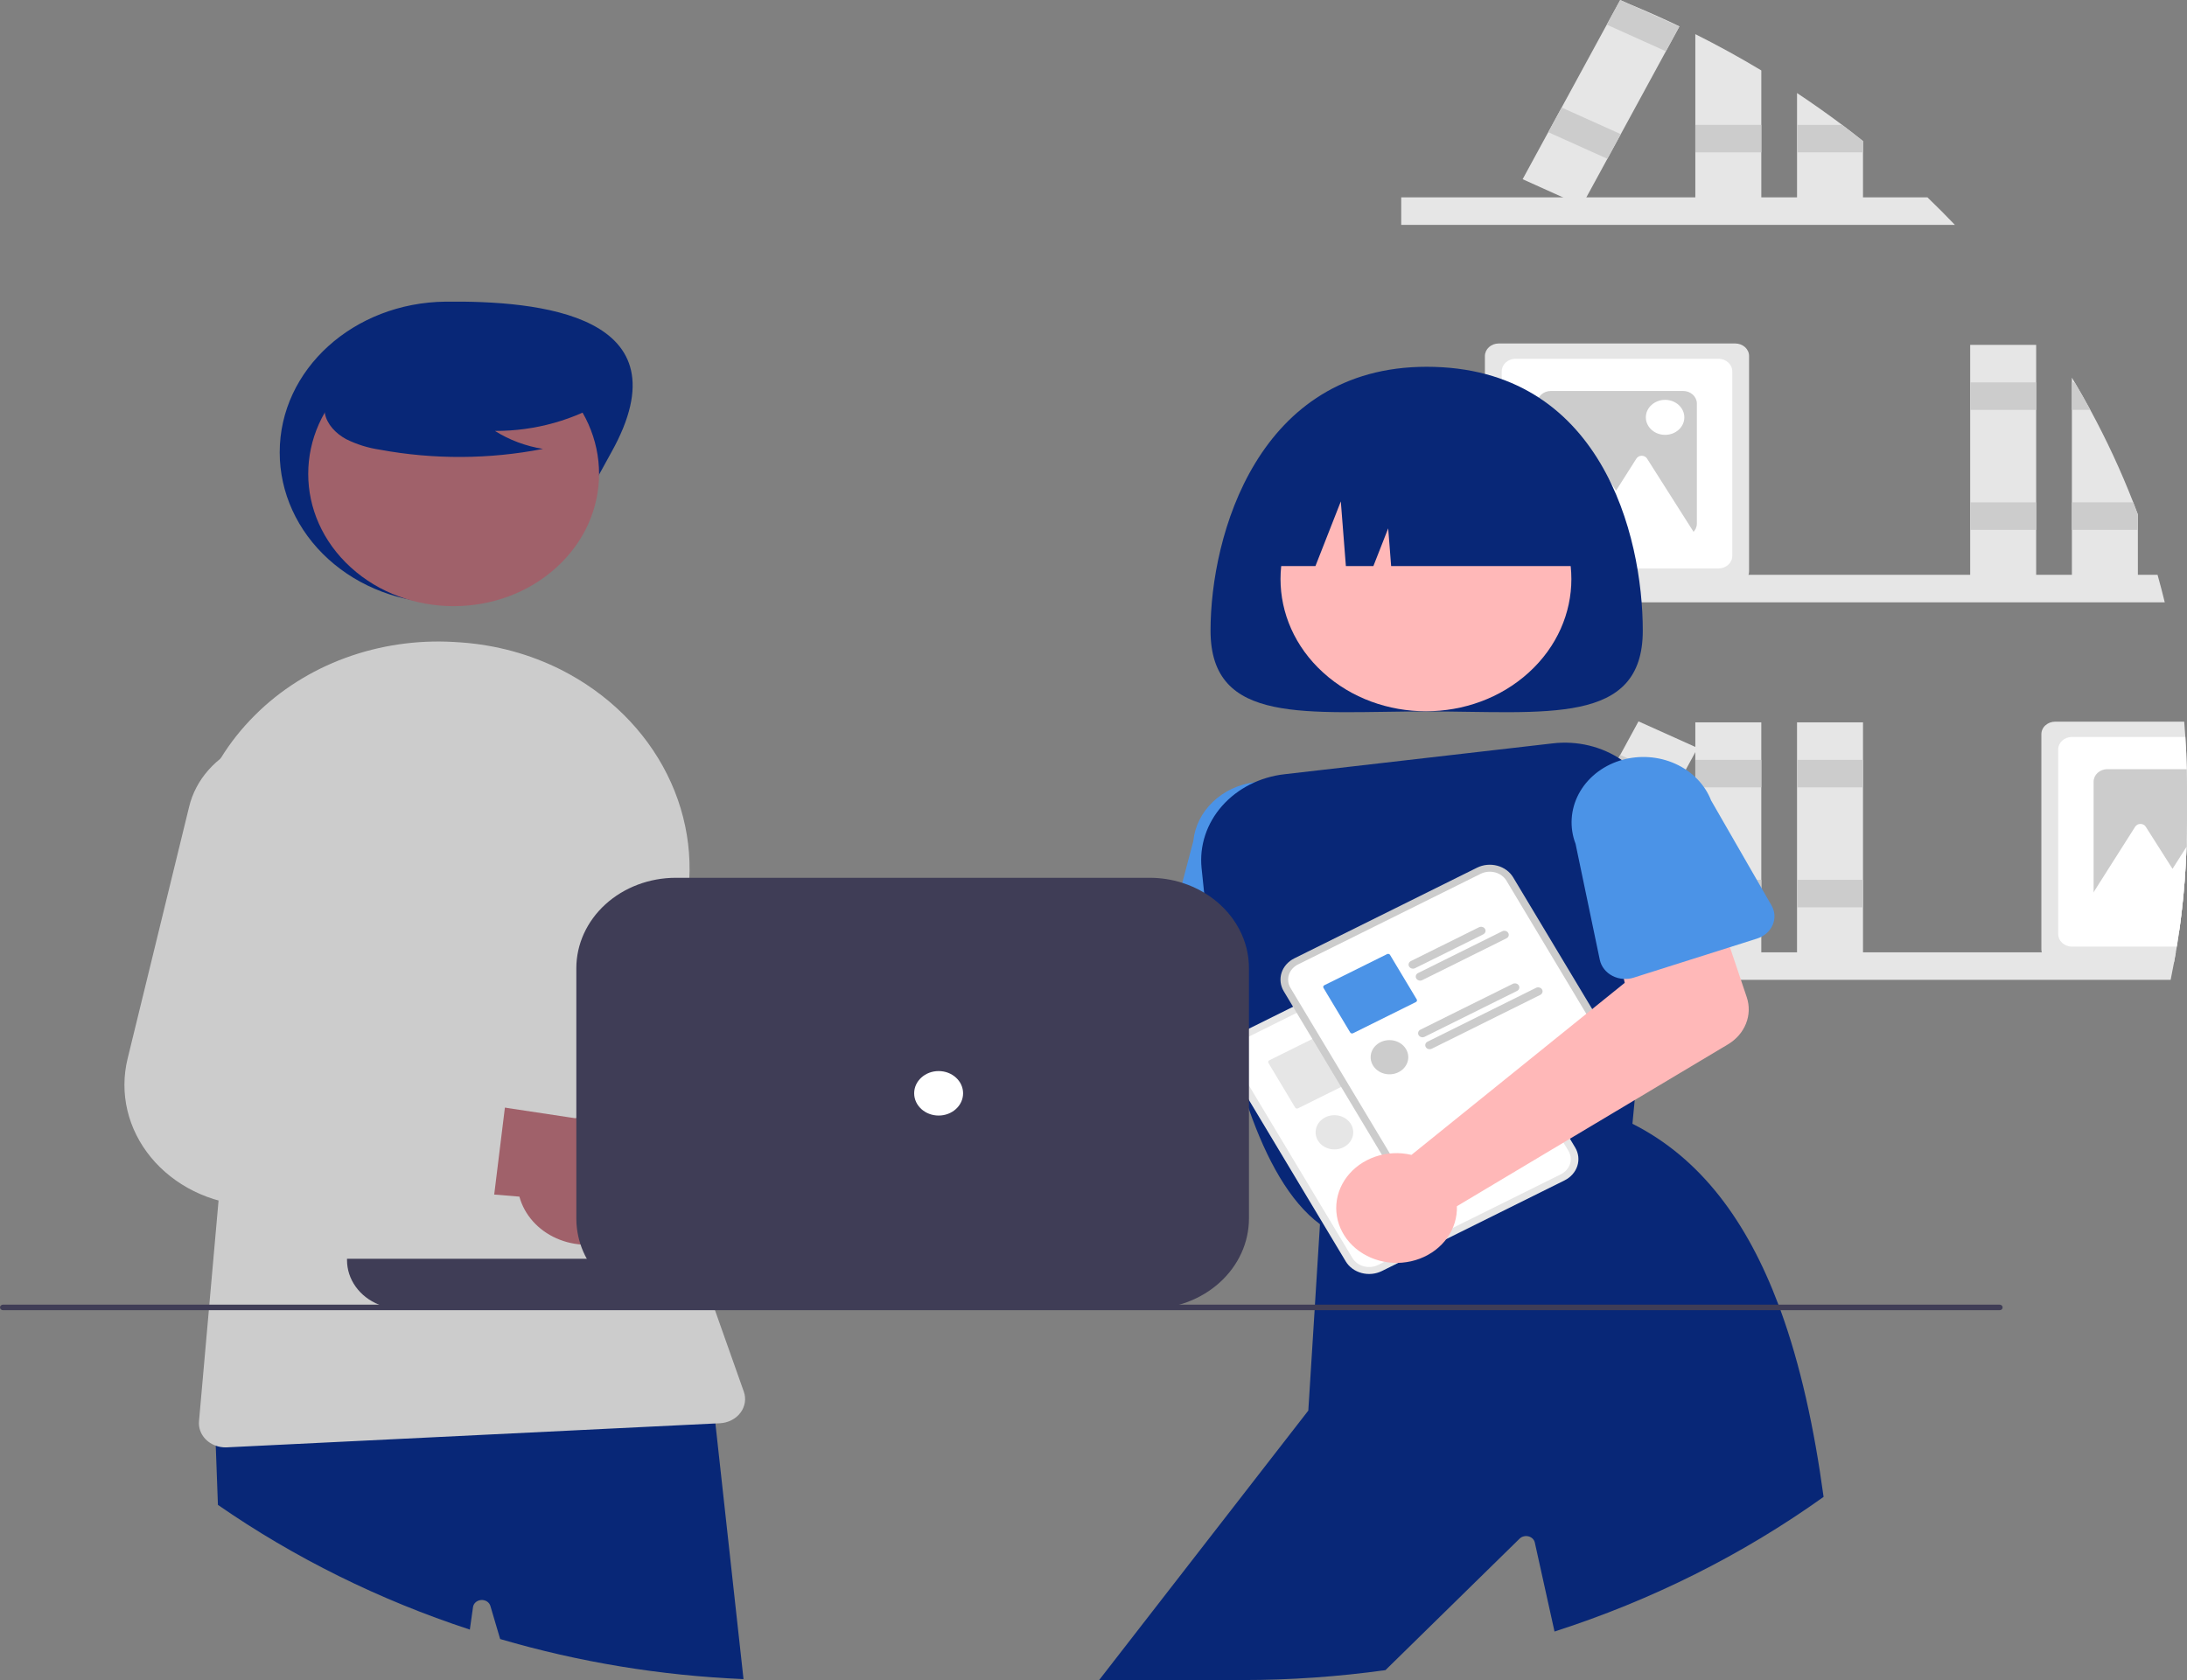 <svg width="95" height="73" viewBox="0 0 95 73" fill="none" xmlns="http://www.w3.org/2000/svg">
<rect x="0" y="0" width="95" height="73" fill="#808080" stroke="none"/>
<g clip-path="url(#clip0_1_3237)">
<path d="M93.721 24.977C93.832 25.374 93.937 25.772 94.034 26.172H60.867V24.977H93.721Z" fill="#E6E6E6"/>
<path d="M92.664 21.827C92.13 20.456 91.507 19.114 90.799 17.809C90.581 17.406 90.355 17.008 90.121 16.614C90.082 16.546 90.041 16.478 90 16.411V25.303H92.866V22.357L92.664 21.827Z" fill="#E6E6E6"/>
<path d="M90.799 17.809H90V16.614H90.121C90.356 17.008 90.582 17.406 90.799 17.809Z" fill="#CCCCCC"/>
<path d="M92.664 21.827H90V23.022H92.866V22.357L92.664 21.827Z" fill="#CCCCCC"/>
<path d="M88.448 14.985H85.582V25.304H88.448V14.985Z" fill="#E6E6E6"/>
<path d="M88.448 16.614H85.582V17.809H88.448V16.614Z" fill="#CCCCCC"/>
<path d="M88.448 21.828H85.582V23.023H88.448V21.828Z" fill="#CCCCCC"/>
<path d="M75.38 14.925H65.1C64.942 14.925 64.79 14.982 64.678 15.084C64.566 15.186 64.503 15.324 64.502 15.468V24.82C64.503 24.873 64.511 24.926 64.528 24.977C64.565 25.089 64.641 25.187 64.744 25.257C64.847 25.326 64.972 25.364 65.1 25.364H75.38C75.508 25.364 75.633 25.326 75.736 25.257C75.839 25.187 75.915 25.089 75.952 24.977C75.969 24.926 75.977 24.873 75.977 24.82V15.468C75.977 15.324 75.914 15.186 75.802 15.084C75.69 14.982 75.538 14.925 75.38 14.925Z" fill="#E6E6E6"/>
<path d="M74.649 15.589H65.831C65.672 15.589 65.52 15.647 65.408 15.749C65.296 15.851 65.233 15.989 65.233 16.133V24.156C65.233 24.3 65.296 24.438 65.408 24.54C65.52 24.642 65.672 24.699 65.831 24.7H74.649C74.808 24.699 74.96 24.642 75.072 24.54C75.184 24.438 75.247 24.3 75.247 24.156V16.133C75.247 15.989 75.184 15.851 75.072 15.749C74.96 15.647 74.808 15.589 74.649 15.589Z" fill="white"/>
<path d="M73.111 16.988H67.368C67.21 16.988 67.058 17.046 66.946 17.148C66.834 17.25 66.771 17.388 66.771 17.532V22.757C66.771 22.901 66.834 23.039 66.946 23.141C67.058 23.243 67.21 23.3 67.368 23.3H73.111C73.269 23.299 73.421 23.242 73.533 23.14C73.645 23.038 73.708 22.901 73.709 22.757V17.532C73.709 17.388 73.646 17.25 73.534 17.148C73.422 17.046 73.27 16.988 73.111 16.988Z" fill="#CCCCCC"/>
<path d="M72.757 21.835L71.544 19.924C71.521 19.887 71.487 19.857 71.447 19.835C71.407 19.814 71.361 19.803 71.314 19.803C71.267 19.803 71.222 19.814 71.181 19.835C71.141 19.857 71.107 19.887 71.084 19.924L70.198 21.319L69.037 19.489C69.013 19.453 68.98 19.422 68.94 19.401C68.899 19.38 68.853 19.368 68.807 19.368C68.76 19.368 68.714 19.38 68.674 19.401C68.634 19.422 68.6 19.453 68.577 19.489L67.364 21.401L65.921 23.674H68.704L68.428 24.109H74.2L72.757 21.835Z" fill="white"/>
<path d="M72.329 18.895C72.791 18.895 73.165 18.555 73.165 18.135C73.165 17.715 72.791 17.374 72.329 17.374C71.868 17.374 71.493 17.715 71.493 18.135C71.493 18.555 71.868 18.895 72.329 18.895Z" fill="white"/>
<path d="M94.99 33.421C94.98 32.952 94.96 32.486 94.928 32.022C94.915 31.799 94.899 31.578 94.879 31.357H89.272C89.113 31.357 88.962 31.415 88.85 31.516C88.737 31.618 88.674 31.756 88.674 31.901V41.253C88.674 41.295 88.68 41.338 88.692 41.38C88.723 41.498 88.797 41.604 88.902 41.679C89.008 41.755 89.138 41.796 89.272 41.796H94.441C94.468 41.659 94.493 41.519 94.515 41.38C94.53 41.297 94.544 41.214 94.558 41.132C94.59 40.935 94.62 40.738 94.648 40.541C94.688 40.273 94.724 40.003 94.756 39.733C94.873 38.762 94.948 37.782 94.981 36.791V36.789C94.993 36.416 95 36.041 95 35.664V34.215C95 33.949 94.997 33.684 94.99 33.421Z" fill="#E6E6E6"/>
<path d="M94.99 33.421C94.98 32.952 94.96 32.486 94.928 32.022H90.002C89.844 32.022 89.692 32.079 89.58 32.181C89.468 32.283 89.405 32.421 89.405 32.565V40.588C89.405 40.732 89.468 40.87 89.58 40.972C89.692 41.074 89.844 41.132 90.002 41.132H94.558C94.59 40.935 94.62 40.738 94.648 40.541C94.688 40.273 94.724 40.003 94.756 39.733C94.873 38.762 94.948 37.782 94.981 36.791V36.789C94.993 36.416 95 36.041 95 35.664V34.215C95 33.949 94.997 33.684 94.99 33.421Z" fill="white"/>
<path d="M94.989 33.421H91.54C91.382 33.421 91.23 33.478 91.118 33.58C91.006 33.682 90.943 33.82 90.943 33.964V39.189C90.943 39.333 91.006 39.471 91.118 39.573C91.23 39.675 91.382 39.732 91.54 39.733H94.756C94.873 38.762 94.948 37.782 94.981 36.791V36.789C94.993 36.416 95 36.041 95 35.664V34.215C95 33.949 94.997 33.684 94.989 33.421Z" fill="#CCCCCC"/>
<path d="M94.981 36.791C94.948 37.781 94.873 38.762 94.756 39.733C94.724 40.003 94.688 40.273 94.648 40.541H92.6L92.876 40.107H90.093L90.943 38.767L91.535 37.833L92.749 35.922C92.772 35.885 92.805 35.854 92.846 35.833C92.886 35.812 92.932 35.8 92.979 35.8C93.025 35.8 93.071 35.812 93.112 35.833C93.152 35.854 93.185 35.885 93.208 35.922L94.371 37.752L94.981 36.791Z" fill="white"/>
<path d="M84.918 9.771H60.867V8.576H83.726C84.132 8.967 84.53 9.365 84.918 9.771Z" fill="#E6E6E6"/>
<path d="M73.642 1.484C74.623 1.974 75.578 2.5 76.509 3.06V8.901H73.642V1.484Z" fill="#E6E6E6"/>
<path d="M76.508 5.426H73.642V6.621H76.508V5.426Z" fill="#CCCCCC"/>
<path d="M80.926 6.13V8.901H78.06V4.043C78.728 4.486 79.381 4.948 80.019 5.426C80.324 5.656 80.627 5.89 80.926 6.13Z" fill="#E6E6E6"/>
<path d="M80.926 6.129V6.62H78.06V5.426H80.019C80.324 5.656 80.627 5.89 80.926 6.129Z" fill="#CCCCCC"/>
<path d="M70.717 0.152C71.475 0.463 72.221 0.794 72.953 1.145L72.364 2.228L70.404 5.83L69.822 6.9L68.909 8.576L68.709 8.945L67.892 8.576L66.141 7.787L67.253 5.743H67.254L67.836 4.672L69.796 1.071L70.373 0.012L70.379 0L70.717 0.152Z" fill="#E6E6E6"/>
<path d="M72.947 1.156L72.364 2.228L69.796 1.071L70.373 0.012L70.379 0L70.717 0.152L72.947 1.156Z" fill="#CCCCCC"/>
<path d="M67.836 4.673L67.253 5.743L69.821 6.9L70.404 5.829L67.836 4.673Z" fill="#CCCCCC"/>
<path d="M94.515 41.38C94.493 41.519 94.467 41.659 94.441 41.797C94.394 42.057 94.344 42.316 94.29 42.575H60.867V41.38H94.515Z" fill="#E6E6E6"/>
<path d="M76.508 31.387H73.642V41.706H76.508V31.387Z" fill="#E6E6E6"/>
<path d="M76.508 33.016H73.642V34.211H76.508V33.016Z" fill="#CCCCCC"/>
<path d="M76.508 38.23H73.642V39.425H76.508V38.23Z" fill="#CCCCCC"/>
<path d="M80.926 31.387H78.06V41.706H80.926V31.387Z" fill="#E6E6E6"/>
<path d="M80.926 33.016H78.06V34.211H80.926V33.016Z" fill="#CCCCCC"/>
<path d="M80.926 38.23H78.06V39.425H80.926V38.23Z" fill="#CCCCCC"/>
<path d="M71.174 31.344L66.141 40.592L68.709 41.748L73.742 32.5L71.174 31.344Z" fill="#E6E6E6"/>
<path d="M70.379 32.804L69.796 33.875L72.364 35.031L72.947 33.961L70.379 32.804Z" fill="#CCCCCC"/>
<path d="M67.836 37.477L67.253 38.547L69.821 39.704L70.404 38.633L67.836 37.477Z" fill="#CCCCCC"/>
<path d="M38.887 45.984C39.007 46.047 39.121 46.118 39.228 46.197L51.053 42.85L51.719 40.181L56.278 40.57L55.602 45.399C55.548 45.789 55.356 46.153 55.055 46.435C54.754 46.717 54.36 46.903 53.933 46.964L40.018 48.969C39.815 49.416 39.467 49.797 39.02 50.06C38.574 50.324 38.05 50.457 37.517 50.443C36.985 50.428 36.471 50.267 36.042 49.98C35.613 49.693 35.291 49.294 35.117 48.837C34.944 48.379 34.928 47.884 35.071 47.417C35.214 46.951 35.51 46.535 35.919 46.226C36.328 45.916 36.832 45.727 37.362 45.684C37.892 45.641 38.424 45.746 38.887 45.984Z" fill="#FFB8B8"/>
<path d="M58.385 42.171L58.307 40.953V40.952L58.285 40.618L58.054 37.032C58.123 36.285 57.864 35.542 57.333 34.968C56.802 34.394 56.043 34.035 55.221 33.969C54.985 33.95 54.747 33.956 54.512 33.986C53.814 34.076 53.17 34.377 52.685 34.842C52.199 35.306 51.9 35.907 51.836 36.545L51.357 38.36L50.519 41.534C50.459 41.756 50.484 41.99 50.588 42.198C50.693 42.406 50.871 42.575 51.095 42.68C51.224 42.741 51.365 42.779 51.511 42.791L52.908 42.904L54.253 43.013L55.806 43.139L55.917 43.147L56.204 43.171L57.164 43.249H57.167C57.328 43.261 57.489 43.241 57.64 43.192C57.792 43.143 57.93 43.065 58.046 42.964C58.131 42.889 58.202 42.802 58.258 42.707C58.354 42.543 58.398 42.357 58.385 42.171Z" fill="#4B93E7"/>
<path d="M71.36 27.402C71.36 31.538 67.157 30.912 61.972 30.912C56.788 30.912 52.584 31.538 52.584 27.402C52.584 23.267 54.638 15.937 61.972 15.937C69.56 15.937 71.36 23.267 71.36 27.402Z" fill="#082777"/>
<path d="M66.408 29.222C68.875 26.978 68.875 23.339 66.408 21.095C63.941 18.85 59.941 18.85 57.474 21.095C55.007 23.339 55.007 26.978 57.474 29.222C59.941 31.467 63.941 31.467 66.408 29.222Z" fill="#FFB8B8"/>
<path d="M70.834 33.322C70.712 33.215 70.583 33.116 70.447 33.024C69.588 32.434 68.509 32.174 67.442 32.301L55.8 33.641C54.734 33.761 53.761 34.255 53.088 35.016C52.415 35.778 52.095 36.749 52.195 37.722C52.228 38.06 52.265 38.417 52.306 38.788C52.359 39.253 52.419 39.741 52.488 40.246C52.602 41.096 52.742 41.992 52.908 42.904C53.053 43.69 53.217 44.486 53.406 45.273C53.46 45.5 53.517 45.726 53.576 45.952C53.576 45.952 53.576 45.953 53.576 45.954C53.576 45.954 53.577 45.955 53.577 45.955C53.584 45.983 53.59 46.011 53.599 46.037C53.598 46.039 53.599 46.042 53.6 46.043C53.682 46.358 53.769 46.668 53.859 46.975C53.893 47.089 53.926 47.201 53.961 47.312C54.054 47.614 54.152 47.91 54.253 48.201C55.012 50.368 56.014 52.213 57.339 53.194C57.356 53.209 57.373 53.221 57.392 53.234L57.445 53.271L57.522 53.249L57.849 53.161L58.127 53.084L61.761 52.09L62.666 51.842L65.572 51.046H65.573L68.23 50.318L68.555 50.229L70.838 49.604L70.911 48.828L71.009 47.799L71.067 47.18L71.529 42.301L71.799 39.455L72.091 36.364C72.146 35.803 72.061 35.239 71.843 34.712C71.625 34.186 71.28 33.711 70.834 33.322Z" fill="#082777"/>
<path d="M77.343 56.93C77.312 56.849 77.283 56.768 77.252 56.688C75.887 53.064 73.874 50.322 70.91 48.829C70.909 48.829 70.909 48.827 70.908 48.827L70.857 48.802L68.275 49.615L67.957 49.715L67.625 49.821L67.621 49.822L65.204 50.583L65.2 50.584L63.303 51.181H63.302L61.547 51.733H61.546L61.138 51.863L58.072 52.828L57.716 52.94L57.397 53.041L57.348 53.056L57.338 53.194L57.119 56.688L57.105 56.93L56.831 61.291L47.745 73H53.961C56.044 73 58.123 72.856 60.182 72.569L66.014 66.851C66.063 66.805 66.124 66.772 66.192 66.756C66.26 66.739 66.332 66.74 66.4 66.758C66.467 66.776 66.528 66.81 66.576 66.857C66.623 66.904 66.656 66.962 66.67 67.025L67.526 70.892C71.747 69.534 75.695 67.558 79.214 65.041C78.805 62.039 78.207 59.302 77.343 56.93Z" fill="#082777"/>
<path d="M54.642 24.595H57.141L58.243 21.787L58.463 24.595H59.658L60.301 22.957L60.429 24.595H69.303C69.303 23.796 69.13 23.005 68.794 22.267C68.457 21.529 67.965 20.858 67.344 20.293C66.723 19.728 65.986 19.28 65.174 18.974C64.363 18.668 63.494 18.511 62.615 18.511H61.329C59.556 18.511 57.855 19.152 56.601 20.293C55.347 21.434 54.642 22.981 54.642 24.595Z" fill="#082777"/>
<path d="M39.274 55.044C38.866 55.2 38.425 55.272 37.983 55.256C37.541 55.241 37.108 55.137 36.715 54.953C36.322 54.768 35.977 54.508 35.707 54.189C35.436 53.871 35.246 53.502 35.149 53.109L24.462 52.008L28.044 48.105L37.643 49.749C38.379 49.645 39.132 49.789 39.759 50.156C40.385 50.522 40.842 51.085 41.043 51.738C41.244 52.39 41.175 53.087 40.849 53.697C40.523 54.306 39.962 54.785 39.274 55.044Z" fill="#A0616A"/>
<path d="M33.512 47.82L28.995 47.085L28.667 47.032C28.405 46.989 28.156 46.897 27.936 46.76C27.716 46.624 27.53 46.447 27.39 46.24C27.251 46.034 27.161 45.803 27.127 45.562C27.093 45.322 27.115 45.078 27.192 44.846L29.409 38.141L29.476 37.942C29.753 37.09 29.703 36.177 29.336 35.354C28.968 34.531 28.305 33.845 27.453 33.41C26.877 33.119 26.234 32.952 25.576 32.924C24.917 32.895 24.26 33.005 23.656 33.245C23.052 33.486 22.517 33.849 22.092 34.308C21.668 34.767 21.365 35.309 21.208 35.892L18.379 46.395L18.274 46.784C18.077 47.517 18.055 48.28 18.211 49.021C18.367 49.762 18.697 50.464 19.178 51.079C19.659 51.694 20.281 52.207 20.999 52.583C21.718 52.96 22.518 53.191 23.344 53.261C23.353 53.262 23.361 53.262 23.37 53.263L25.064 53.4L27.261 53.577L30.023 53.801L32.601 54.01C32.939 54.038 33.275 53.949 33.545 53.761C33.814 53.574 33.995 53.301 34.054 52.997C34.058 52.98 34.06 52.963 34.063 52.946L34.61 49.23L34.616 49.196C34.663 48.881 34.574 48.562 34.368 48.306C34.163 48.049 33.856 47.875 33.512 47.82Z" fill="#CCCCCC"/>
<path d="M26.553 19.659C24.75 22.884 23.329 26.21 19.351 26.21C17.441 26.21 15.61 25.52 14.259 24.291C12.908 23.063 12.15 21.396 12.15 19.659C12.15 16.04 15.374 13.152 19.351 13.107C23.393 13.061 29.909 13.656 26.553 19.659Z" fill="#082777"/>
<path d="M31.076 61.851L30.913 60.367L30.791 60.373L9.316 61.315L9.372 62.817L9.466 65.389C12.789 67.692 16.479 69.519 20.409 70.808L20.548 69.825C20.56 69.744 20.603 69.671 20.668 69.615C20.733 69.561 20.817 69.528 20.906 69.522C20.995 69.517 21.083 69.54 21.155 69.587C21.227 69.635 21.279 69.703 21.302 69.781L21.726 71.218C25.149 72.222 28.704 72.808 32.297 72.959L31.076 61.851Z" fill="#082777"/>
<path d="M24.172 24.655C26.64 22.41 26.64 18.772 24.172 16.527C21.706 14.283 17.706 14.283 15.239 16.527C12.772 18.772 12.772 22.41 15.239 24.655C17.706 26.899 21.706 26.899 24.172 24.655Z" fill="#A0616A"/>
<path d="M32.31 60.468L31.058 56.93L31.036 56.87L30.973 56.688L30.615 55.681C30.5 55.353 30.39 55.025 30.287 54.695C30.193 54.398 30.105 54.1 30.023 53.801C29.906 53.385 29.8 52.968 29.704 52.549C29.38 51.141 29.164 49.715 29.057 48.28C29.028 47.883 29.007 47.484 28.995 47.085C28.917 44.639 29.159 42.193 29.716 39.798C30.201 37.727 29.942 35.57 28.977 33.643C28.013 31.717 26.394 30.123 24.359 29.096C23.023 28.425 21.545 28.022 20.023 27.914C19.919 27.906 19.814 27.9 19.707 27.894C18.101 27.802 16.491 28.039 14.998 28.588C13.506 29.137 12.167 29.985 11.083 31.067C10.502 31.643 9.997 32.279 9.579 32.962C8.42 34.862 7.985 37.058 8.341 39.207L9.834 48.326L9.494 52.165L9.093 56.688L9.072 56.93L8.644 61.754C8.624 61.978 8.684 62.203 8.815 62.395C8.946 62.586 9.141 62.734 9.372 62.817C9.507 62.866 9.651 62.891 9.797 62.891C9.818 62.891 9.838 62.891 9.859 62.889L31.076 61.851L31.27 61.842C31.447 61.833 31.62 61.788 31.774 61.709C31.929 61.631 32.062 61.521 32.162 61.388C32.263 61.255 32.328 61.103 32.354 60.944C32.38 60.784 32.365 60.621 32.31 60.468Z" fill="#CCCCCC"/>
<path d="M26.409 17.343C24.965 18.248 23.252 18.73 21.499 18.724C22.124 19.118 22.836 19.385 23.586 19.505C21.255 19.96 18.846 19.972 16.509 19.541C15.99 19.465 15.489 19.308 15.028 19.078C14.579 18.83 14.204 18.436 14.113 17.965C13.958 17.159 14.649 16.425 15.367 15.931C16.467 15.186 17.735 14.673 19.079 14.429C20.424 14.184 21.811 14.215 23.141 14.518C24.01 14.722 24.88 15.067 25.444 15.702C26.008 16.336 26.175 17.314 25.637 17.968L26.409 17.343Z" fill="#082777"/>
<path d="M26.732 53.848C26.328 54.012 25.889 54.093 25.447 54.086C25.005 54.079 24.569 53.984 24.172 53.807C23.774 53.631 23.424 53.377 23.146 53.064C22.868 52.751 22.668 52.386 22.562 51.995L11.851 51.105L15.34 47.133L24.976 48.587C25.709 48.468 26.465 48.598 27.101 48.952C27.736 49.306 28.206 49.86 28.423 50.508C28.639 51.157 28.587 51.855 28.275 52.47C27.963 53.086 27.414 53.576 26.732 53.848Z" fill="#A0616A"/>
<path d="M20.801 46.739L18.379 46.395L15.937 46.047C15.674 46.01 15.422 45.922 15.199 45.79C14.976 45.658 14.786 45.485 14.642 45.281C14.498 45.077 14.402 44.848 14.362 44.609C14.322 44.37 14.338 44.125 14.41 43.892L16.529 36.944C16.786 36.087 16.715 35.175 16.328 34.359C15.941 33.544 15.261 32.871 14.399 32.453C13.817 32.17 13.17 32.015 12.511 31.999C11.851 31.984 11.197 32.108 10.599 32.362C10 32.613 9.473 32.986 9.059 33.454C8.645 33.921 8.356 34.469 8.215 35.056L5.542 46.004C5.362 46.742 5.359 47.507 5.534 48.247C5.709 48.986 6.058 49.683 6.556 50.288C7.054 50.894 7.691 51.394 8.421 51.756C9.152 52.117 9.96 52.33 10.789 52.381L20.037 52.945C20.375 52.966 20.709 52.871 20.974 52.678C21.239 52.486 21.414 52.21 21.466 51.905C21.47 51.888 21.471 51.871 21.474 51.854L21.932 48.128L21.936 48.094C21.976 47.779 21.879 47.461 21.668 47.209C21.456 46.956 21.145 46.788 20.801 46.739Z" fill="#CCCCCC"/>
<path d="M61.77 40.964L61.216 41.239L54.388 44.629L53.834 44.904C53.565 45.037 53.365 45.263 53.279 45.53C53.192 45.798 53.226 46.086 53.372 46.331L58.457 54.809C58.604 55.054 58.852 55.235 59.146 55.314C59.44 55.392 59.757 55.362 60.026 55.228L60.027 55.228L67.961 51.29L67.962 51.289C68.231 51.155 68.431 50.93 68.517 50.662C68.604 50.395 68.57 50.107 68.424 49.862L63.339 41.384C63.192 41.139 62.944 40.957 62.65 40.879C62.356 40.8 62.039 40.831 61.77 40.964Z" fill="#E6E6E6"/>
<path d="M61.929 41.23L61.273 41.556L54.649 44.843L53.993 45.169C53.801 45.264 53.659 45.425 53.598 45.616C53.536 45.806 53.56 46.011 53.664 46.185L58.749 54.664C58.854 54.838 59.03 54.967 59.24 55.023C59.449 55.079 59.675 55.057 59.866 54.962L59.868 54.962L67.801 51.024L67.803 51.023C67.994 50.928 68.136 50.767 68.198 50.577C68.26 50.386 68.236 50.181 68.131 50.007L63.047 41.528C62.942 41.354 62.765 41.225 62.556 41.169C62.346 41.113 62.121 41.135 61.929 41.23Z" fill="white"/>
<path d="M62.116 43.623C62.091 43.583 62.05 43.553 62.001 43.539C61.952 43.526 61.899 43.531 61.854 43.553L61.59 43.685L58.895 45.023C58.85 45.045 58.817 45.083 58.803 45.127C58.789 45.172 58.795 45.219 58.819 45.26C58.843 45.301 58.885 45.331 58.933 45.344C58.982 45.358 59.035 45.353 59.08 45.331L62.039 43.861C62.083 43.839 62.117 43.801 62.131 43.757C62.145 43.712 62.14 43.664 62.116 43.623Z" fill="#E6E6E6"/>
<path d="M63.124 43.796C63.112 43.776 63.095 43.758 63.076 43.744C63.056 43.729 63.034 43.719 63.009 43.712C62.985 43.706 62.96 43.704 62.935 43.706C62.91 43.709 62.886 43.716 62.863 43.727L59.207 45.542C59.185 45.553 59.165 45.568 59.15 45.586C59.134 45.604 59.122 45.624 59.115 45.646C59.108 45.668 59.105 45.691 59.108 45.714C59.111 45.737 59.119 45.759 59.131 45.779C59.143 45.8 59.159 45.817 59.179 45.832C59.199 45.846 59.221 45.857 59.245 45.863C59.27 45.87 59.295 45.872 59.32 45.869C59.345 45.867 59.37 45.86 59.392 45.849L59.562 45.764L60.626 45.236H60.627L63.047 44.034C63.069 44.023 63.089 44.008 63.105 43.99C63.121 43.973 63.133 43.952 63.14 43.93C63.147 43.908 63.15 43.884 63.147 43.861C63.144 43.839 63.136 43.816 63.124 43.796Z" fill="#E6E6E6"/>
<path d="M59.15 46.689L57.989 44.752C57.977 44.732 57.957 44.718 57.934 44.712C57.91 44.706 57.885 44.709 57.863 44.719L57.3 44.998L57.008 45.143L55.439 45.922L55.135 46.072C55.114 46.084 55.098 46.102 55.091 46.123C55.084 46.145 55.087 46.168 55.099 46.187L55.174 46.312L56.26 48.124C56.272 48.144 56.292 48.158 56.315 48.164C56.338 48.17 56.364 48.167 56.385 48.157L58.258 47.228L58.55 47.083L59.113 46.803C59.124 46.798 59.133 46.791 59.141 46.782C59.148 46.774 59.154 46.764 59.158 46.753C59.161 46.742 59.162 46.731 59.161 46.72C59.16 46.709 59.156 46.699 59.15 46.689Z" fill="#E6E6E6"/>
<path d="M63.583 46.081C63.559 46.04 63.518 46.01 63.469 45.997C63.42 45.984 63.368 45.989 63.323 46.011L59.309 48.003C59.274 48.021 59.245 48.048 59.228 48.081C59.211 48.115 59.205 48.152 59.212 48.188C59.215 48.207 59.222 48.225 59.232 48.241C59.242 48.258 59.255 48.273 59.271 48.286L59.272 48.287C59.302 48.312 59.339 48.327 59.379 48.331C59.419 48.336 59.459 48.329 59.494 48.311L63.508 46.319C63.53 46.308 63.549 46.293 63.565 46.275C63.581 46.257 63.593 46.236 63.6 46.214C63.607 46.192 63.609 46.169 63.606 46.146C63.603 46.123 63.596 46.101 63.583 46.081Z" fill="#E6E6E6"/>
<path d="M64.593 46.254C64.581 46.234 64.564 46.216 64.544 46.201C64.525 46.187 64.502 46.176 64.478 46.17C64.453 46.164 64.428 46.162 64.403 46.164C64.377 46.167 64.353 46.174 64.331 46.185L59.62 48.523C59.585 48.54 59.556 48.567 59.539 48.6C59.521 48.632 59.516 48.669 59.523 48.705V48.706C59.526 48.725 59.533 48.743 59.543 48.76C59.553 48.777 59.567 48.792 59.583 48.806C59.612 48.83 59.65 48.846 59.69 48.85C59.729 48.855 59.77 48.848 59.805 48.83L64.516 46.492C64.56 46.469 64.594 46.432 64.608 46.387C64.623 46.343 64.617 46.295 64.593 46.254Z" fill="#E6E6E6"/>
<path d="M57.965 49.943C58.416 49.943 58.782 49.61 58.782 49.2C58.782 48.789 58.416 48.456 57.965 48.456C57.514 48.456 57.148 48.789 57.148 49.2C57.148 49.61 57.514 49.943 57.965 49.943Z" fill="#E6E6E6"/>
<path d="M64.161 37.702L63.606 37.977L56.778 41.366L56.224 41.641C55.955 41.775 55.756 42 55.669 42.268C55.583 42.535 55.616 42.823 55.763 43.068L60.848 51.547C60.995 51.791 61.243 51.973 61.537 52.051C61.831 52.13 62.147 52.099 62.416 51.966L62.418 51.965L70.352 48.027L70.353 48.026C70.622 47.893 70.821 47.667 70.908 47.4C70.994 47.132 70.961 46.844 70.814 46.599L65.729 38.121C65.582 37.877 65.335 37.695 65.04 37.616C64.746 37.538 64.43 37.568 64.161 37.702Z" fill="#CCCCCC"/>
<path d="M64.32 37.967L63.664 38.293L57.04 41.581L56.383 41.907C56.192 42.002 56.05 42.163 55.988 42.353C55.927 42.544 55.951 42.749 56.055 42.923L61.14 51.401C61.245 51.576 61.421 51.705 61.63 51.761C61.84 51.817 62.065 51.795 62.257 51.7L62.258 51.7L70.192 47.761L70.194 47.761C70.385 47.665 70.527 47.505 70.589 47.314C70.65 47.124 70.626 46.919 70.522 46.744L65.437 38.266C65.332 38.092 65.156 37.963 64.947 37.907C64.737 37.851 64.512 37.873 64.32 37.967Z" fill="white"/>
<path d="M64.506 40.361C64.482 40.32 64.44 40.29 64.391 40.277C64.342 40.264 64.29 40.269 64.245 40.291L62.882 40.968L62.502 41.156L61.286 41.76C61.241 41.782 61.208 41.82 61.194 41.865C61.179 41.909 61.185 41.957 61.21 41.998C61.234 42.038 61.275 42.069 61.324 42.082C61.373 42.095 61.425 42.09 61.47 42.068L62.905 41.357L63.205 41.207L64.429 40.599C64.474 40.577 64.507 40.539 64.522 40.494C64.536 40.45 64.531 40.402 64.506 40.361Z" fill="#CCCCCC"/>
<path d="M65.514 40.534C65.502 40.514 65.486 40.496 65.466 40.481C65.447 40.467 65.424 40.456 65.4 40.45C65.376 40.444 65.35 40.442 65.325 40.444C65.3 40.447 65.276 40.454 65.254 40.465L63.353 41.409L63.061 41.554L61.598 42.28C61.576 42.291 61.556 42.306 61.54 42.324C61.524 42.342 61.513 42.362 61.505 42.384C61.498 42.406 61.496 42.429 61.499 42.452C61.502 42.475 61.509 42.497 61.521 42.517C61.533 42.537 61.55 42.555 61.569 42.57C61.589 42.584 61.612 42.595 61.636 42.601C61.66 42.608 61.686 42.61 61.711 42.607C61.736 42.605 61.76 42.598 61.782 42.587L63.246 41.861L63.538 41.716L65.437 40.772C65.46 40.761 65.48 40.746 65.496 40.728C65.512 40.71 65.523 40.69 65.531 40.668C65.538 40.645 65.54 40.622 65.537 40.599C65.534 40.576 65.527 40.554 65.514 40.534Z" fill="#CCCCCC"/>
<path d="M61.541 43.426L60.615 41.882L60.456 41.617L60.38 41.49C60.368 41.47 60.348 41.456 60.324 41.45C60.3 41.444 60.275 41.446 60.254 41.457L58.374 42.39L57.526 42.81C57.504 42.821 57.489 42.84 57.482 42.861C57.475 42.883 57.478 42.906 57.49 42.925L57.566 43.051L57.648 43.19L57.725 43.317V43.318L58.651 44.862C58.663 44.881 58.682 44.896 58.706 44.902C58.729 44.908 58.754 44.905 58.776 44.895L61.503 43.541C61.514 43.536 61.524 43.529 61.531 43.52C61.539 43.512 61.545 43.502 61.548 43.491C61.552 43.48 61.553 43.469 61.552 43.458C61.55 43.447 61.547 43.436 61.541 43.426Z" fill="#4B93E7"/>
<path d="M65.974 42.819C65.95 42.778 65.909 42.748 65.86 42.735C65.811 42.722 65.758 42.727 65.714 42.749L64.514 43.344L64.222 43.489L63.064 44.063L61.7 44.741C61.678 44.752 61.658 44.767 61.642 44.785C61.626 44.803 61.614 44.824 61.607 44.846C61.6 44.868 61.598 44.891 61.6 44.914C61.603 44.937 61.611 44.959 61.623 44.979C61.635 44.999 61.651 45.017 61.671 45.032C61.691 45.046 61.714 45.057 61.738 45.063C61.762 45.07 61.788 45.072 61.813 45.07C61.838 45.067 61.862 45.06 61.885 45.049L64.407 43.797L64.699 43.652L65.898 43.057C65.92 43.046 65.94 43.031 65.956 43.013C65.972 42.995 65.983 42.974 65.99 42.952C65.997 42.93 66 42.907 65.997 42.884C65.994 42.861 65.986 42.839 65.974 42.819Z" fill="#CCCCCC"/>
<path d="M66.983 42.992C66.971 42.971 66.955 42.954 66.935 42.939C66.915 42.925 66.892 42.914 66.868 42.908C66.844 42.901 66.818 42.899 66.793 42.902C66.768 42.904 66.744 42.912 66.722 42.923L64.826 43.864L64.534 44.009L62.011 45.261C61.989 45.272 61.969 45.286 61.953 45.304C61.937 45.322 61.925 45.343 61.918 45.365C61.911 45.387 61.908 45.41 61.911 45.433C61.914 45.456 61.922 45.478 61.934 45.498C61.946 45.519 61.962 45.536 61.982 45.551C62.002 45.565 62.024 45.576 62.049 45.583C62.073 45.589 62.099 45.591 62.124 45.588C62.149 45.586 62.173 45.579 62.195 45.568L64.718 44.316L65.01 44.171L66.906 43.23C66.951 43.207 66.984 43.17 66.999 43.125C67.013 43.08 67.008 43.032 66.983 42.992Z" fill="#CCCCCC"/>
<path d="M60.356 46.68C60.807 46.68 61.173 46.348 61.173 45.937C61.173 45.527 60.807 45.194 60.356 45.194C59.905 45.194 59.539 45.527 59.539 45.937C59.539 46.348 59.905 46.68 60.356 46.68Z" fill="#CCCCCC"/>
<path d="M60.904 50.115C61.042 50.128 61.178 50.15 61.312 50.181L70.576 42.705L69.976 40.023L74.308 38.672L75.875 43.326C76.002 43.702 75.991 44.105 75.844 44.475C75.698 44.845 75.423 45.162 75.062 45.378L63.285 52.412C63.302 52.896 63.157 53.373 62.869 53.781C62.581 54.188 62.163 54.505 61.672 54.691C61.18 54.877 60.638 54.923 60.118 54.822C59.597 54.721 59.123 54.478 58.758 54.126C58.393 53.773 58.154 53.328 58.074 52.849C57.993 52.371 58.075 51.881 58.308 51.446C58.541 51.011 58.915 50.65 59.378 50.412C59.842 50.175 60.374 50.071 60.904 50.115Z" fill="#FFB8B8"/>
<path d="M76.952 39.341L74.328 34.781C74.058 34.088 73.502 33.517 72.778 33.189C72.054 32.861 71.218 32.802 70.447 33.024C70.418 33.032 70.39 33.04 70.361 33.05C69.579 33.298 68.938 33.819 68.578 34.496C68.218 35.175 68.169 35.955 68.44 36.666L69.493 41.706C69.524 41.85 69.588 41.987 69.681 42.106C69.775 42.226 69.895 42.326 70.035 42.399C70.188 42.481 70.36 42.527 70.537 42.535C70.683 42.543 70.829 42.525 70.966 42.48L71.529 42.301L75.145 41.156L76.327 40.781C76.479 40.733 76.618 40.655 76.735 40.553C76.851 40.452 76.942 40.328 77.001 40.191C77.061 40.055 77.087 39.908 77.079 39.761C77.07 39.615 77.027 39.471 76.952 39.341Z" fill="#4B93E7"/>
<path d="M86.859 56.93H0.133C0.098 56.93 0.064 56.917 0.039 56.895C0.014 56.872 0 56.841 0 56.809C0 56.777 0.014 56.746 0.039 56.724C0.064 56.701 0.098 56.688 0.133 56.688H86.859C86.894 56.688 86.928 56.701 86.953 56.724C86.978 56.746 86.992 56.777 86.992 56.809C86.992 56.841 86.978 56.872 86.953 56.895C86.928 56.917 86.894 56.93 86.859 56.93Z" fill="#3F3D56"/>
<path d="M15.074 54.695V54.755C15.074 55.165 15.205 55.566 15.451 55.909C15.697 56.252 16.047 56.523 16.459 56.688C16.754 56.809 17.074 56.87 17.398 56.87H38.847V54.695H15.074Z" fill="#3F3D56"/>
<path d="M53.823 40.361C53.483 39.722 52.958 39.178 52.306 38.788C52.011 38.61 51.691 38.466 51.357 38.36C50.9 38.215 50.42 38.141 49.937 38.141H29.351C28.207 38.143 27.11 38.557 26.3 39.293C25.491 40.029 25.036 41.027 25.035 42.068V52.943C25.034 53.095 25.044 53.248 25.064 53.399C25.093 53.626 25.144 53.85 25.215 54.069C25.286 54.284 25.378 54.494 25.489 54.695C25.846 55.348 26.397 55.898 27.079 56.282C27.762 56.666 28.549 56.87 29.351 56.87H49.937C50.504 56.87 51.065 56.768 51.589 56.571C52.113 56.374 52.589 56.084 52.989 55.72C53.39 55.355 53.708 54.922 53.925 54.446C54.142 53.969 54.253 53.458 54.253 52.943V42.068C54.254 41.477 54.107 40.893 53.823 40.361Z" fill="#3F3D56"/>
<path d="M40.773 48.472C41.36 48.472 41.835 48.039 41.835 47.505C41.835 46.972 41.36 46.539 40.773 46.539C40.186 46.539 39.71 46.972 39.71 47.505C39.71 48.039 40.186 48.472 40.773 48.472Z" fill="white"/>
</g>
<defs>
<clipPath id="clip0_1_3237">
<rect width="95" height="73" fill="white"/>
</clipPath>
</defs>
</svg>
